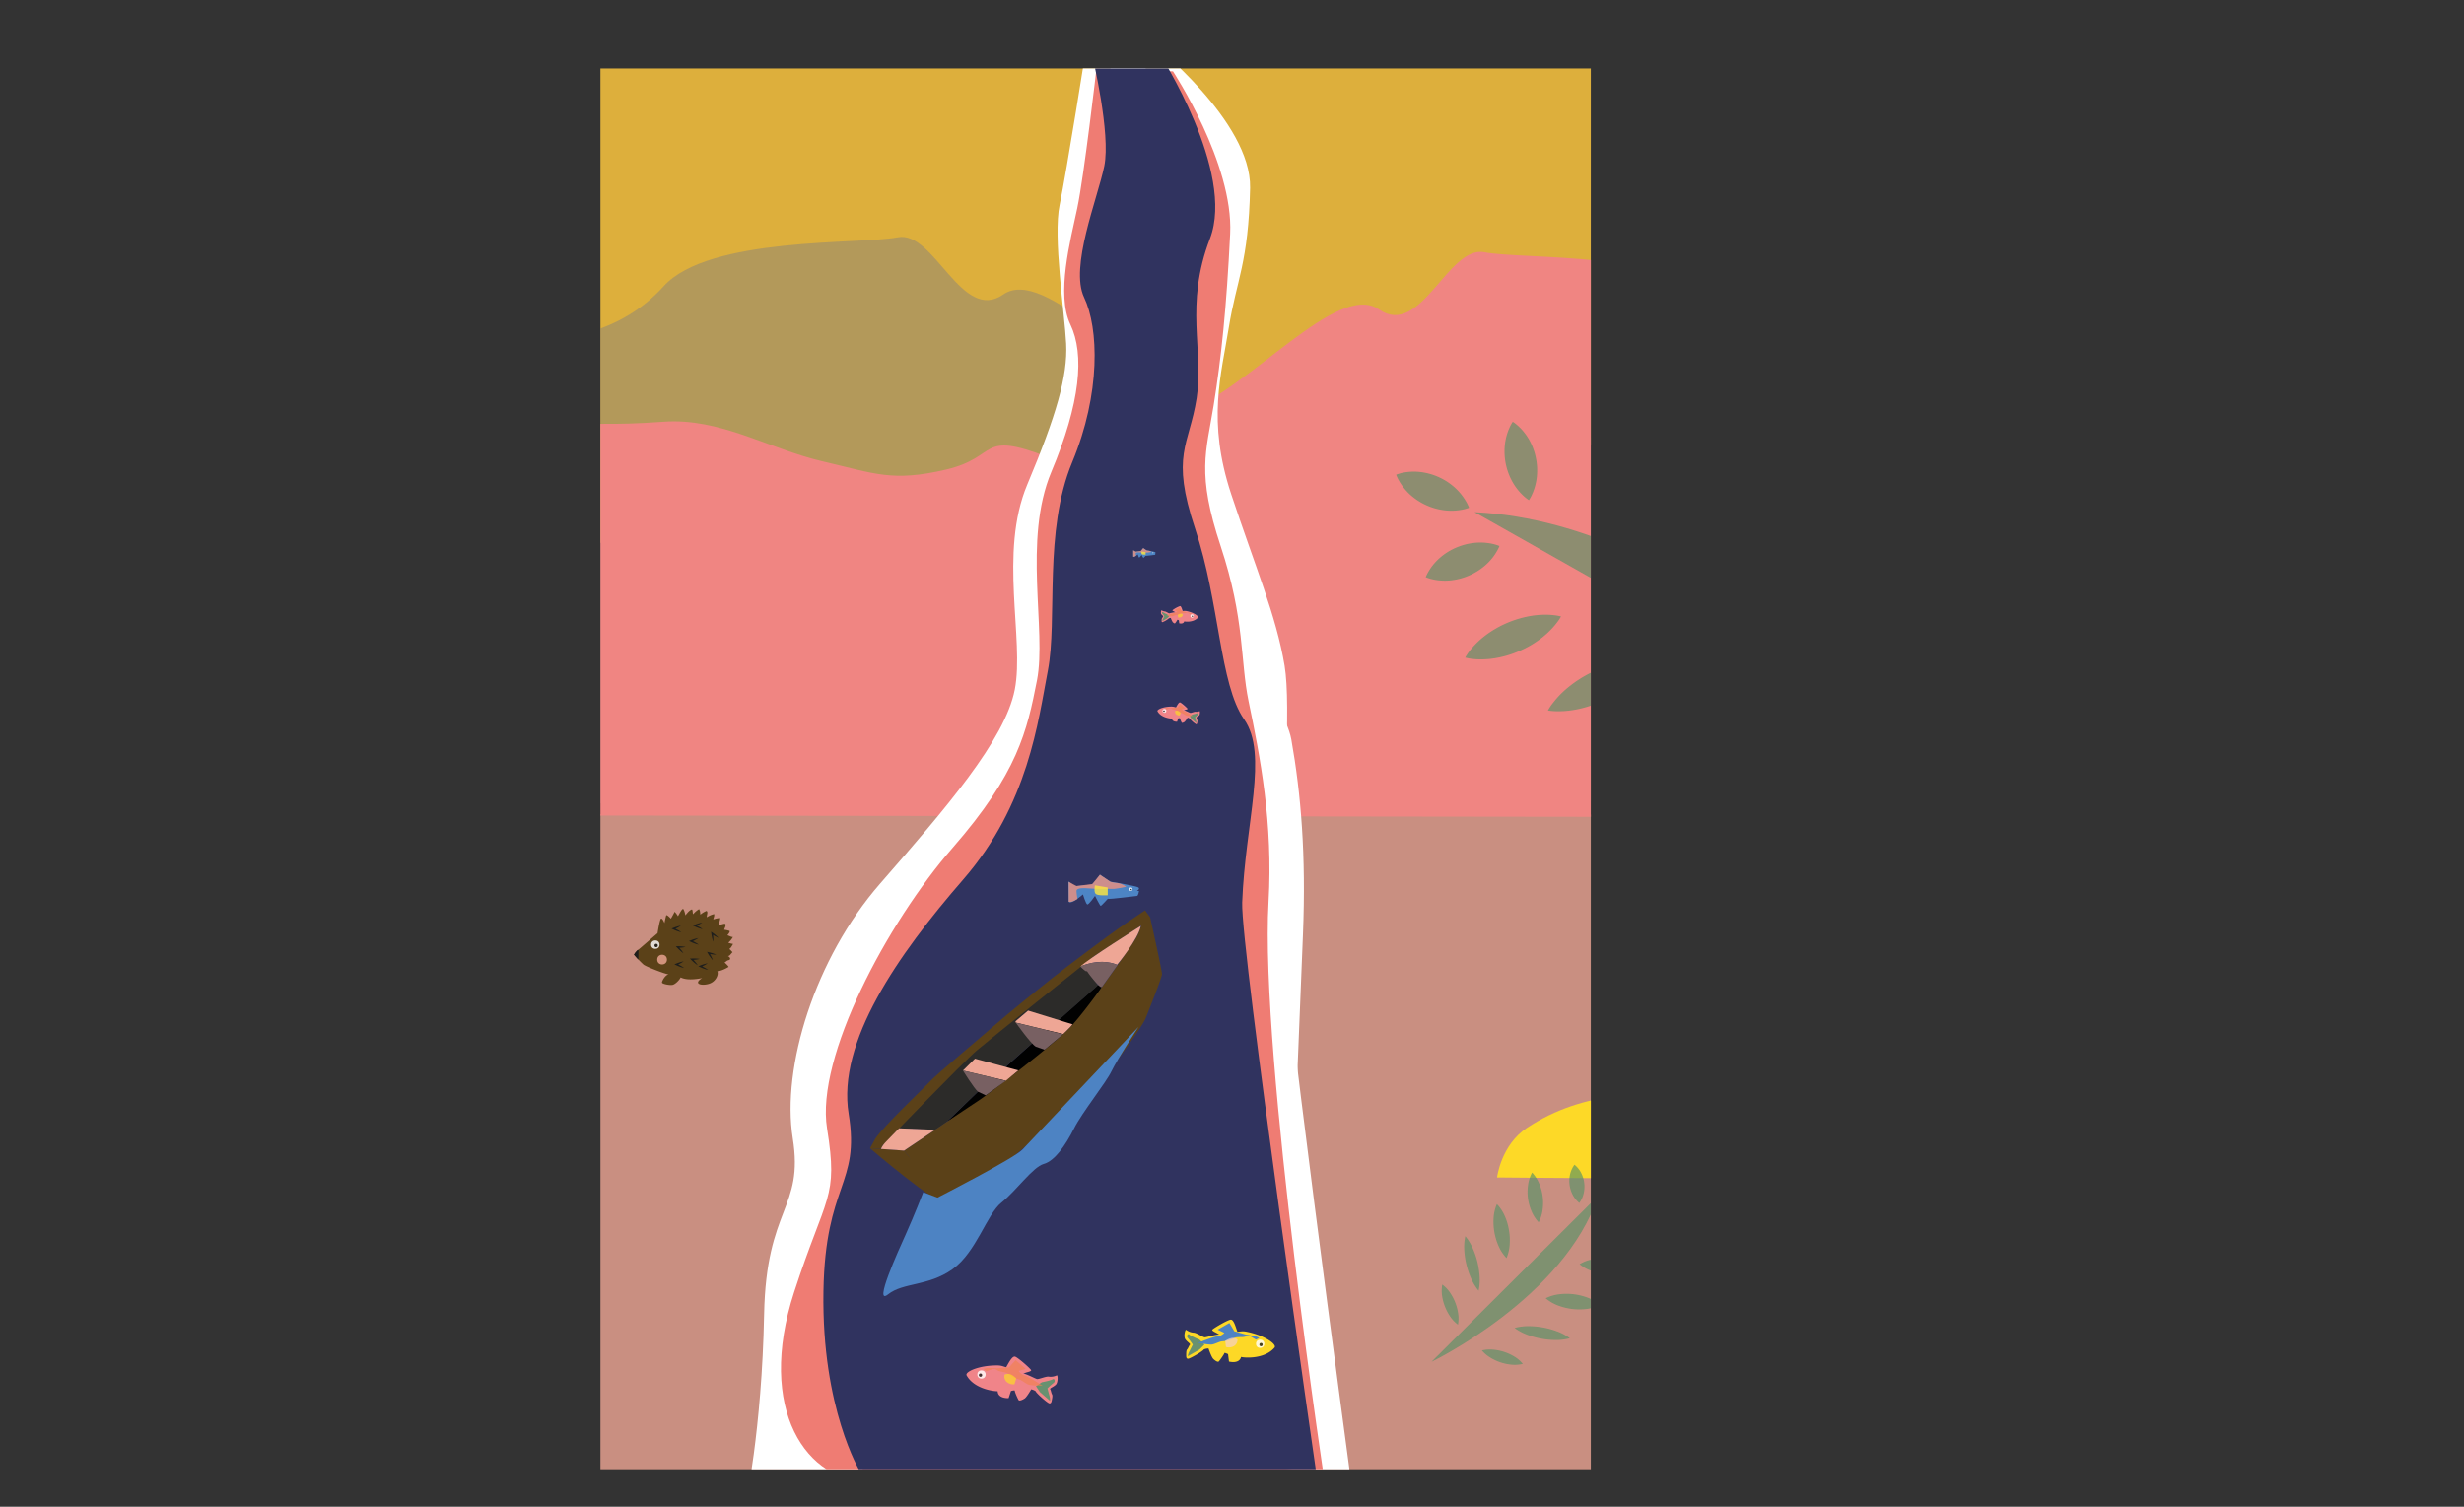 <svg id="Calque_1" data-name="Calque 1" xmlns="http://www.w3.org/2000/svg" xmlns:xlink="http://www.w3.org/1999/xlink" viewBox="0 0 1481.02 905.63"><rect x="0" y="0" width="1481.02" height="905.63" fill="#333333" stroke="none"/><defs><style>.cls-1{fill:none;}.cls-2{clip-path:url(#clip-path);}.cls-13,.cls-3{fill:#eea695;}.cls-3{opacity:0.8;}.cls-4{fill:#ddaf3c;}.cls-5{fill:#827f7f;opacity:0.45;}.cls-6{fill:#f08582;}.cls-7{fill:#fff;}.cls-8{fill:#ef7c73;}.cls-9{fill:#30335f;}.cls-10{fill:#010101;}.cls-11{fill:#2c2b29;}.cls-12{fill:#5b4118;}.cls-14{fill:#786062;}.cls-15{fill:#4d83c3;}.cls-16{fill:#fdd826;}.cls-17,.cls-23{opacity:0.81;}.cls-18{fill:#1e1e1c;}.cls-19{fill:#689170;}.cls-20{fill:#f5d1c9;}.cls-20,.cls-26{opacity:0.7;}.cls-21{fill:#4d85c5;}.cls-22{fill:#f2927c;opacity:0.77;}.cls-23{fill:#fde640;}.cls-24{fill:#f08489;}.cls-25{fill:#f0814b;opacity:0.6;}.cls-26,.cls-29{fill:#fdd927;}.cls-27{opacity:0.64;}.cls-28{fill:#549165;}</style><clipPath id="clip-path" transform="translate(360.94 41.18)"><rect class="cls-1" x="-0.04" y="-0.01" width="595.29" height="841.93"/></clipPath></defs><title>fondA4- 1</title><g class="cls-2"><rect class="cls-3" x="110.02" y="489.55" width="1371" height="395.29"/><polygon class="cls-4" points="38.96 105.31 36.94 0 1413.9 2.01 1416.94 200.58 722.39 300.87 94.56 345 38.96 105.31"/><path class="cls-5" d="M1042,398.32s25.12-381.25-4-400,2-60-42.21-8.75-106.53,145-131.65,142.5-58.29,21.25-71.35,47.5-39.2,28.75-61.31,26.25-25.12,0-59.29-2.5-63.31,16.25-95.47,23.75-42.21,12.5-74.37,5-19.09-23.75-61.3-7.5-40.2-12.5-80.4-26.25-93.46-80-118.58-62.5-41.44-38.75-63.43-34.37S65.17,100.82,38,130.82s-64.32,33.75-96.48,33.75-65.32,15-101.5-6.25-60.3-35-96.48-43.75-93.46,18.75-93.46,18.75l-11.06,312.5,427.12-5L1042,439.57Z" transform="translate(360.94 41.18)"/><path class="cls-6" d="M-332,407.32s-25.12-381.25,4-400-2-60,42.21-8.75,106.53,145,131.65,142.5,58.29,21.25,71.35,47.5,39.2,28.75,61.31,26.25,25.12,0,59.29-2.5,63.31,16.25,95.47,23.75,42.21,12.5,74.37,5,19.09-23.75,61.3-7.5,40.2-12.5,80.4-26.25,93.46-80,118.58-62.5,41.44-38.75,63.43-34.37,113.45-.63,140.58,29.37,64.32,33.75,96.48,33.75,65.32,15,101.5-6.25,60.3-35,96.48-43.75,93.46,18.75,93.46,18.75l11.06,312.5-427.12-5L-332,448.57Z" transform="translate(360.94 41.18)"/><path class="cls-7" d="M135.57,827.41s10-45.85,11.41-115.69c1.28-64.77,37.88-69.28,31-112s-11-104.84,28.29-149.85,60.23-81.09,66.16-111.45-8.66-84.14,8.68-125.41,20.08-70.37,11.41-88.53,0-50.45,4.11-69.82S307.35-4.91,307.35-4.91l24-10.51s59.92,47.24,59.1,87.14c-.94,45.09-8.22,55.45-12.78,83.88s-13.18,56.12,1.41,100.2,27,72.73,32.1,103.12c4.09,24.44-1,90.2-3,137.76-1.11,27.41,42.35,348.08,42.35,348.08L147,819.4Z" transform="translate(360.94 41.18)"/><path class="cls-7" d="M86.92,864.45S97,818.6,98.34,748.76c1.27-64.76,24-63.1,17.21-105.83S128.8,535,168,490s75.07-86.3,81-116.66-9.8-82.06,7.54-123.34,24.33-65.17,23.35-84.6c-.92-18.51-8-64.08-3.92-83.45s16.5-97.63,16.5-97.63l24.8,2.6s79,94.77,63.48,134.77-37.41,59.25-42,87.68-2.74,31,11.86,75.1,60.17,93.78,64.62,118.79c5.79,32.59,8.93,69.55,7,117.1C421.17,547.76,417.47,637,417.47,637L156.73,842.37Z" transform="translate(360.94 41.18)"/><path class="cls-8" d="M163.13,849.59c-39.39.8-69.61-43.68-46.79-114,19.31-59.47,26.66-55.87,19.82-98.6s36.23-123.56,75.47-168.57,44.78-70.31,50.71-100.66-8.66-84.14,8.68-125.42S291.1,172,282.43,153.87s0-50.45,4.11-69.83S298.09.19,298.09.19l46,1.51s36.46,55.38,34.37,97.69c-2.19,44.5-5.35,74.61-9.91,103s-10.36,40.7,4.24,84.78,11.68,68.79,16.74,93.14c7,33.57,14.75,73.19,12,120.61-5.33,92.64,35,357.35,35,357.35l-299.68-9.5Z" transform="translate(360.94 41.18)"/><path class="cls-9" d="M156,843.32S132.87,805.49,134,735.09c1.06-65.27,22.17-63.73,15.15-106.82s29.5-95.52,68.81-140.76S263,392.41,268.9,361.82s-2.69-83.6,14.61-125.15,15.94-80.72,7.17-99.06,8.05-59.35,12.11-78.87-7.17-66.28-7.17-66.28l40.31-1.53S381.79,62,366.32,102.25s-3.49,67.27-8,95.91-15.76,33.9-.93,78.38,14.7,93.6,29.45,114.61.65,62.16-1.14,110.09c-1,27.63,44.72,344.32,44.72,344.32l-311.75,4.05Z" transform="translate(360.94 41.18)"/><path class="cls-10" d="M208.38,632.83,226.87,615l32.28-28.84L299,550.82l2.46,1.25S287,573.85,284.52,576.75s-26.89,22.91-30.3,25.5S213.63,630.77,208.38,632.83Z" transform="translate(360.94 41.18)"/><path class="cls-11" d="M207.67,633.51s16.09-15.41,19.2-18.55,30.57-27.24,30.57-27.24l41.06-36.16.49-.74-9.31-12.6-28.95,22.35-45.3,36.49L179,636l.33,1L201,638Z" transform="translate(360.94 41.18)"/><path class="cls-1" d="M169.55,647.35s31.21-31.8,45.15-44.65,60-51.72,71.54-60.55,38-28,41.58-29.06l2.57-7.34s-20.15,12.3-27.19,17.63S258.5,558,252.25,563s-38.89,32.81-44.75,38S176.44,631,171.56,637.61s-6.93,10.16-6.93,10.16l4,1.12Z" transform="translate(360.94 41.18)"/><polygon class="cls-1" points="578.79 643.46 605.82 649.86 614.66 644.61 586.02 636.31 578.79 643.46"/><path class="cls-1" d="M178.51,637.22l23.62,1.26-16.66,11.66-16.86-1.24S173.06,640.85,178.51,637.22Z" transform="translate(360.94 41.18)"/><path class="cls-12" d="M186.5,655.78s15.38,29.61,23.07,26.84S227,671.83,227,671.83s70.63-59.27,76.51-66.53S325.56,576,327.59,571s9.88-24.71,9.91-26.74-7.14-34.1-7.14-34.1L327.31,506s-1.73,11.26-6.51,18.34-29.44,43.34-40.48,54c-8.4,8.1-43.47,35.69-53.94,42.58s-43.92,29.54-43.92,29.54A35.17,35.17,0,0,1,186.5,655.78Z" transform="translate(360.94 41.18)"/><path class="cls-12" d="M182.43,650.35,162,649s40,34.32,47.06,33.81Z" transform="translate(360.94 41.18)"/><path class="cls-12" d="M169.55,647.35s48.3-50.09,56.9-57.4,70.26-56.45,70.26-56.45l32.52-21.15L327.31,506s-6.6,4.35-14.5,9.82-33.49,24.69-41.9,31.34-26.42,21.2-33.88,27.78-34.81,29.34-39,33.89-28.41,27.27-32.93,34.51L162,649l6.61.4Z" transform="translate(360.94 41.18)"/><path class="cls-13" d="M179.47,637l21.59.9-18.6,12.49-13.9-1a14.4,14.4,0,0,1,2.36-3.58C172.53,644.06,179.47,637,179.47,637Z" transform="translate(360.94 41.18)"/><polygon class="cls-13" points="578.79 643.46 604.6 649.58 612.09 643.38 586.02 636.31 578.79 643.46"/><path class="cls-13" d="M250.17,573.56l27.94,6.78s5-4.73,5.64-5.86L257,566.24l-7.58,6.44.2.83Z" transform="translate(360.94 41.18)"/><path class="cls-13" d="M288.44,539.77s11.15-5.5,22.08-1.08c0,0,12.75-15.42,14.23-23.35C324.75,515.34,292.41,535.63,288.44,539.77Z" transform="translate(360.94 41.18)"/><path class="cls-14" d="M217.85,602.28s6.6,10.71,9,12.68l4.68,2.22,12.13-8.73Z" transform="translate(360.94 41.18)"/><path class="cls-14" d="M249.63,573.51s9,12.68,12,14.41l5.31,1.83,11.17-9.31Z" transform="translate(360.94 41.18)"/><path class="cls-14" d="M288.47,539.75a19.48,19.48,0,0,0,3,2.69c.79.34.83-.2,1.43.8s6.25,8.39,8.09,9l.36-.18,9.36-13.15a17.76,17.76,0,0,0-3.14-1.22,36,36,0,0,0-6.11-.73,69.51,69.51,0,0,0-7.12.79C293.35,538.11,289.2,539.13,288.47,539.75Z" transform="translate(360.94 41.18)"/><path class="cls-15" d="M194,675.42s-5.51,14.13-10.38,24.93S163.85,744,172.86,736.79s24.26-4.78,38.71-15.1S232,688.86,241,681.63s18.85-21.38,25.42-23.21,13.05-11.11,18.12-21.18,19.15-27.37,22.64-34.63S323.41,576,323.41,576l-69.76,73.73c-5.1,5.41-51.1,28.93-51.1,28.93Z" transform="translate(360.94 41.18)"/><path class="cls-16" d="M405.16,768.78c1.53-1.82-5.75-7.31-16.78-9.51-2.79-.56-3.91,0-5.59,0-1.12-3.36-2.23-7.27-3.91-7.27s-11.19,5.59-11.19,6.15,1.12,1.12,2.24,1.68,1.68,1.12,2.24,1.12c-2.8,0-7.83,1.67-8.95,1.67s-5-2.79-6.71-2.79a8.31,8.31,0,0,1-4.47-1.68c-.56-.56-1.68,3.92-.56,5.59s3.35,2.8,2.79,3.36-1.11,2.23-1.67,2.79-.56,2.24-.56,3.36,0,2.24,1.12,2.24,8.94-4.48,9.5-5.6a7.49,7.49,0,0,1,2.8-.56s1.68,5,2.79,6.16,2.8,2.23,3.36,1.67,3.35-4.47,3.35-5,2.24.56,2.24.56l.56,4.47s6.15,1.68,7.27-2.79C386.71,774.93,399,776,405.16,768.78Z" transform="translate(360.94 41.18)"/><g class="cls-17"><circle class="cls-7" cx="757.44" cy="807.68" r="2.5"/><circle class="cls-18" cx="757.94" cy="808.18" r="1"/></g><path class="cls-19" d="M360,764s-5-2-6-3-2,1-1,2a39.87,39.87,0,0,1,3,4l-2,4a7.74,7.74,0,0,0-1,3l7-4,3-3Z" transform="translate(360.94 41.18)"/><path class="cls-15" d="M394,764c-2-1-4-3-6-2s-5,0-7,1a18.54,18.54,0,0,1-7,2c-2,0-5,2-7,2s-8-1-8-1,10-4,12-4,4-2,4-2l-4-2,7-4,3,5,7,2,6,1,2,1Z" transform="translate(360.94 41.18)"/><path class="cls-20" d="M382.87,763.9a4.54,4.54,0,0,0-3.81-.81,12.43,12.43,0,0,0-3.54,1.64l.41,3.67a6,6,0,0,0,4.9-.55A4.36,4.36,0,0,0,382.87,763.9Z" transform="translate(360.94 41.18)"/><path class="cls-21" d="M281.41,500.77l-.18-12.14s3.59,2.75,4.87,2.75,8.11-.85,9-.85,5.12-6,5.12-6,6,4.26,6.4,4.26,15.36,2.56,16.64,3.42-.85,2.13-.85,2.13h1.28s-.43,3-1.28,3-16.22,2.13-17.5,1.7c0,0-3.84,4.27-4.26,4.27s-3.42-6-3.42-6-3.84,5.54-4.69,5.12-2.56-6-2.56-6S282.69,502.9,281.41,500.77Z" transform="translate(360.94 41.18)"/><g class="cls-17"><circle class="cls-7" cx="679.68" cy="534.48" r="1.07"/><circle class="cls-18" cx="679.9" cy="534.69" r="0.43"/></g><path class="cls-22" d="M286.71,499.12a32.67,32.67,0,0,1-.61-4.75c0-1.71,3.41-1.71,4.69-1.71s6.4.43,8.54.43h9.38a59.28,59.28,0,0,0,7.26-1.28,11.81,11.81,0,0,0-5.31-2.28,20.83,20.83,0,0,1-4.08-.71l-6.4-4.26-4.6,5.6-9.48,1.22-4.69-2.56v11.95S282.63,501.74,286.71,499.12Z" transform="translate(360.94 41.18)"/><path class="cls-23" d="M304.87,492.24v4.69s-6,.43-7.25-.85-.43-5.12-.43-5.12Z" transform="translate(360.94 41.18)"/><path class="cls-24" d="M220.05,785.51c-1.15-2.07,7.07-6,18.31-6,2.85,0,3.84.76,5.48,1.09,1.75-3.07,3.61-6.69,5.26-6.37s9.88,7.67,9.77,8.22-1.32.87-2.52,1.2-1.86.77-2.41.67c2.74.54,7.35,3.17,8.44,3.38s5.49-1.76,7.13-1.43a8.32,8.32,0,0,0,4.72-.77c.65-.44.88,4.16-.55,5.59s-3.83,2.09-3.39,2.75.66,2.41,1.1,3.07.11,2.3-.11,3.4-.43,2.19-1.53,2-7.9-6.13-8.23-7.34a7.61,7.61,0,0,0-2.64-1.09s-2.62,4.61-3.94,5.49-3.18,1.65-3.62,1-2.41-5-2.31-5.59-2.3.11-2.3.11l-1.42,4.28s-6.36.45-6.58-4.16C237,795.14,224.67,793.84,220.05,785.51Z" transform="translate(360.94 41.18)"/><g class="cls-17"><circle class="cls-7" cx="589.93" cy="826.15" r="2.5"/><circle class="cls-18" cx="589.34" cy="826.54" r="1"/></g><path class="cls-19" d="M265.28,789.63s5.29-1,6.47-1.77,1.76,1.37.59,2.16a38.62,38.62,0,0,0-3.72,3.33l1.18,4.32a7.62,7.62,0,0,1,.39,3.13l-6.08-5.28L261.75,792Z" transform="translate(360.94 41.18)"/><path class="cls-25" d="M231.93,783c2.16-.59,4.51-2.16,6.27-.79s4.91,1,6.67,2.35a18.59,18.59,0,0,0,6.48,3.32c2,.39,4.51,2.94,6.48,3.33s8,.58,8,.58-9-5.87-11-6.26-3.54-2.75-3.54-2.75l4.32-1.18-6.09-5.28-3.92,4.31-7.25.6-6.08-.19-2.16.59Z" transform="translate(360.94 41.18)"/><path class="cls-26" d="M242.86,785.08a4.51,4.51,0,0,1,3.9-.05,12.24,12.24,0,0,1,3.15,2.29l-1.12,3.53a6,6,0,0,1-4.7-1.5A4.39,4.39,0,0,1,242.86,785.08Z" transform="translate(360.94 41.18)"/><path class="cls-24" d="M334.79,386.33c-.53-1,3.3-2.81,8.54-2.82a8.7,8.7,0,0,1,2.55.51c.82-1.43,1.68-3.12,2.45-3s4.6,3.58,4.55,3.83-.61.41-1.17.57-.87.35-1.12.3c1.27.26,3.42,1.48,3.93,1.58s2.56-.82,3.32-.67a3.79,3.79,0,0,0,2.2-.36c.31-.2.41,1.95-.25,2.61s-1.79,1-1.58,1.28.3,1.12.51,1.43,0,1.07-.05,1.59-.2,1-.71.92a15.25,15.25,0,0,1-3.84-3.42,3.44,3.44,0,0,0-1.23-.51,12.25,12.25,0,0,1-1.84,2.55c-.61.41-1.48.77-1.68.47a12.05,12.05,0,0,1-1.08-2.61c0-.25-1.07.05-1.07.05l-.66,2s-3,.21-3.07-1.94C342.67,390.82,336.94,390.22,334.79,386.33Z" transform="translate(360.94 41.18)"/><g class="cls-17"><circle class="cls-7" cx="699.89" cy="427.26" r="1.17"/><circle class="cls-18" cx="699.62" cy="427.44" r="0.47"/></g><path class="cls-19" d="M355.87,388.25a15.74,15.74,0,0,0,3-.82c.54-.37.82.64.27,1a18.49,18.49,0,0,0-1.73,1.56l.55,2a3.65,3.65,0,0,1,.18,1.46L355.33,391l-1.1-1.65Z" transform="translate(360.94 41.18)"/><path class="cls-25" d="M340.33,385.17c1-.28,2.1-1,2.92-.37s2.29.45,3.11,1.09a8.69,8.69,0,0,0,3,1.55c.91.18,2.1,1.37,3,1.55s3.75.27,3.75.27-4.21-2.74-5.13-2.92a3.24,3.24,0,0,1-1.64-1.28l2-.55-2.84-2.46-1.82,2-3.39.28-2.83-.09-1,.28Z" transform="translate(360.94 41.18)"/><path class="cls-26" d="M345.42,386.13a2.11,2.11,0,0,1,1.82,0,5.66,5.66,0,0,1,1.47,1.07l-.52,1.64a2.77,2.77,0,0,1-2.19-.7A2.05,2.05,0,0,1,345.42,386.13Z" transform="translate(360.94 41.18)"/><path class="cls-24" d="M359.13,330c.63-.74-2.37-3-6.9-3.91a7.54,7.54,0,0,0-2.3,0c-.46-1.38-.92-3-1.61-3a17.22,17.22,0,0,0-4.6,2.53c0,.23.46.46.92.69s.69.46.92.46a36.09,36.09,0,0,0-3.68.69c-.46,0-2.07-1.15-2.76-1.15a3.43,3.43,0,0,1-1.84-.69c-.23-.23-.69,1.61-.23,2.3s1.38,1.15,1.15,1.38-.46.92-.69,1.15-.23.92-.23,1.38,0,.92.46.92a13.46,13.46,0,0,0,3.91-2.3,3.08,3.08,0,0,1,1.15-.23,11,11,0,0,0,1.15,2.53c.46.46,1.15.92,1.38.69a10.8,10.8,0,0,0,1.38-2.07c0-.23.92.23.92.23l.23,1.84s2.53.69,3-1.15C351.54,332.5,356.6,333,359.13,330Z" transform="translate(360.94 41.18)"/><g class="cls-17"><circle class="cls-7" cx="716.5" cy="370.22" r="1.03"/><circle class="cls-18" cx="716.71" cy="370.42" r="0.41"/></g><path class="cls-19" d="M340.55,328a13.5,13.5,0,0,1-2.47-1.23c-.41-.42-.82.41-.41.82a16.91,16.91,0,0,1,1.24,1.64l-.83,1.65a3.17,3.17,0,0,0-.41,1.23l2.88-1.64,1.24-1.24Z" transform="translate(360.94 41.18)"/><path class="cls-25" d="M354.54,328c-.83-.41-1.65-1.23-2.47-.82s-2.06,0-2.88.41a7.65,7.65,0,0,1-2.88.82c-.82,0-2.06.82-2.88.82s-3.29-.41-3.29-.41a34.14,34.14,0,0,1,4.94-1.64,2.85,2.85,0,0,0,1.64-.83l-1.64-.82L348,323.9l1.23,2.05,2.88.83,2.47.41.82.41Z" transform="translate(360.94 41.18)"/><path class="cls-26" d="M350,328a1.84,1.84,0,0,0-1.57-.33,5,5,0,0,0-1.45.67l.17,1.51a2.45,2.45,0,0,0,2-.22A1.82,1.82,0,0,0,350,328Z" transform="translate(360.94 41.18)"/><path class="cls-21" d="M320.21,293.38l0-3.84s1.13.87,1.54.87,2.56-.27,2.83-.27,1.62-1.89,1.62-1.89,1.89,1.35,2,1.35a45.68,45.68,0,0,1,5.26,1.08c.41.27-.27.68-.27.68h.41s-.14.94-.41.94-5.13.68-5.53.54a13.22,13.22,0,0,1-1.35,1.35,13,13,0,0,1-1.08-1.89s-1.22,1.76-1.49,1.62-.81-1.89-.81-1.89S320.62,294.06,320.21,293.38Z" transform="translate(360.94 41.18)"/><g class="cls-17"><circle class="cls-7" cx="692.96" cy="332.2" r="0.34"/><circle class="cls-18" cx="693.03" cy="332.26" r="0.13"/></g><path class="cls-22" d="M321.89,292.86a10.45,10.45,0,0,1-.19-1.5c0-.54,1.08-.54,1.48-.54s2,.13,2.7.13h3a19.08,19.08,0,0,0,2.3-.4,3.74,3.74,0,0,0-1.68-.73,6,6,0,0,1-1.29-.22l-2-1.35L324.7,290l-3,.38-1.49-.81v3.78S320.6,293.69,321.89,292.86Z" transform="translate(360.94 41.18)"/><path class="cls-23" d="M327.64,290.68v1.49s-1.89.13-2.3-.27-.13-1.62-.13-1.62Z" transform="translate(360.94 41.18)"/><g class="cls-27"><path class="cls-28" d="M781.33,411.22s-121.84-138.45-256-144.57" transform="translate(360.94 41.18)"/><path class="cls-28" d="M750.69,354.45a42.43,42.43,0,0,1-4.8-13.67,60.19,60.19,0,0,1-.88-13.49,59.53,59.53,0,0,1,2.08-13.35,41.88,41.88,0,0,1,6-13.17A41.89,41.89,0,0,1,758,314.43a61.65,61.65,0,0,1-1.24,26.84A42.42,42.42,0,0,1,750.69,354.45Z" transform="translate(360.94 41.18)"/><path class="cls-28" d="M712.59,322.65a64.94,64.94,0,0,1-7.08-17,100.41,100.41,0,0,1-3.08-17.34,98.6,98.6,0,0,1-.09-17.61,64.36,64.36,0,0,1,3.94-18,64.67,64.67,0,0,1,7.1,17,98.49,98.49,0,0,1,3.06,17.34,100.52,100.52,0,0,1,.07,17.61A65,65,0,0,1,712.59,322.65Z" transform="translate(360.94 41.18)"/><path class="cls-28" d="M666.37,295.23a33.47,33.47,0,0,1-3.17-3.85c-1-1.29-1.78-2.61-2.58-3.93a62,62,0,0,1-4-8.05,75.16,75.16,0,0,1-5.21-33.86,60.69,60.69,0,0,1,1.4-8.87c.37-1.5.77-3,1.29-4.53a33.32,33.32,0,0,1,1.89-4.62,31.65,31.65,0,0,1,3.19,3.84c.95,1.3,1.78,2.62,2.58,3.94a60.78,60.78,0,0,1,4,8,75.31,75.31,0,0,1,5.16,33.86,62.07,62.07,0,0,1-1.4,8.87c-.36,1.5-.76,3-1.28,4.53A32,32,0,0,1,666.37,295.23Z" transform="translate(360.94 41.18)"/><path class="cls-28" d="M613.92,265.94a29.25,29.25,0,0,1-3.27-3.34,42.31,42.31,0,0,1-2.68-3.46,51.9,51.9,0,0,1-4.2-7.15,61.68,61.68,0,0,1-5-15,60.66,60.66,0,0,1-1.14-15.75,53.21,53.21,0,0,1,1.14-8.22c.33-1.39.69-2.79,1.16-4.22a29.72,29.72,0,0,1,1.76-4.34,29.37,29.37,0,0,1,3.28,3.34c1,1.13,1.85,2.29,2.69,3.46a51.32,51.32,0,0,1,4.2,7.15,61.05,61.05,0,0,1,5,15A62.11,62.11,0,0,1,618,249.17a52.92,52.92,0,0,1-1.14,8.21c-.33,1.4-.68,2.8-1.15,4.22A29.11,29.11,0,0,1,613.92,265.94Z" transform="translate(360.94 41.18)"/><path class="cls-28" d="M558.05,259.44a24.49,24.49,0,0,1-3.11-2.42,33.63,33.63,0,0,1-2.52-2.56,34.82,34.82,0,0,1-3.88-5.33,37.62,37.62,0,0,1-4.89-23.56,34.94,34.94,0,0,1,1.46-6.44,33.35,33.35,0,0,1,1.31-3.34,24.1,24.1,0,0,1,1.91-3.46,24.62,24.62,0,0,1,3.12,2.42A33.7,33.7,0,0,1,554,217.3a35.47,35.47,0,0,1,3.89,5.34A36.67,36.67,0,0,1,562.21,234a37.21,37.21,0,0,1,.49,12.18,34.71,34.71,0,0,1-1.45,6.44,33.35,33.35,0,0,1-1.31,3.34A23.38,23.38,0,0,1,558.05,259.44Z" transform="translate(360.94 41.18)"/><path class="cls-28" d="M522.06,264a24.71,24.71,0,0,1-3.79,1.09,33.35,33.35,0,0,1-3.54.53,33.83,33.83,0,0,1-6.6,0,37.61,37.61,0,0,1-21.93-9.9,34.7,34.7,0,0,1-4.35-5,32.8,32.8,0,0,1-1.93-3,23.35,23.35,0,0,1-1.68-3.58A25.24,25.24,0,0,1,482,243c1.22-.26,2.39-.41,3.55-.54a34.63,34.63,0,0,1,6.6,0,37.62,37.62,0,0,1,21.9,9.94,34.81,34.81,0,0,1,6.29,8A24.15,24.15,0,0,1,522.06,264Z" transform="translate(360.94 41.18)"/><path class="cls-28" d="M727.72,392a42.29,42.29,0,0,1-7.44,12.43,61,61,0,0,1-9.81,9.29,59.53,59.53,0,0,1-11.61,6.93,41.82,41.82,0,0,1-14,3.76,41.94,41.94,0,0,1,7.43-12.44,59.4,59.4,0,0,1,9.83-9.28,60,60,0,0,1,11.61-6.91A42.08,42.08,0,0,1,727.72,392Z" transform="translate(360.94 41.18)"/><path class="cls-28" d="M679.94,378.55A65.22,65.22,0,0,1,667.35,392a100.46,100.46,0,0,1-14.55,9.92,98.77,98.77,0,0,1-16,7.29,64.41,64.41,0,0,1-18,3.77,64,64,0,0,1,12.58-13.43,98.31,98.31,0,0,1,14.56-9.9,99.7,99.7,0,0,1,16-7.28A65.06,65.06,0,0,1,679.94,378.55Z" transform="translate(360.94 41.18)"/><path class="cls-28" d="M631.17,356a34,34,0,0,1-2.74,4.16c-1,1.29-2,2.47-3,3.62A60.88,60.88,0,0,1,618.9,370a73.88,73.88,0,0,1-14.56,9.24,73.11,73.11,0,0,1-16.27,5.69,61.93,61.93,0,0,1-8.9,1.27c-1.54.08-3.09.14-4.7.09a32.43,32.43,0,0,1-5-.45,34.17,34.17,0,0,1,2.74-4.17c1-1.29,2-2.48,3-3.63a61,61,0,0,1,6.53-6.18,72.54,72.54,0,0,1,14.56-9.21,73.41,73.41,0,0,1,16.29-5.67,62,62,0,0,1,8.89-1.27c1.54-.09,3.1-.16,4.7-.11A33.44,33.44,0,0,1,631.17,356Z" transform="translate(360.94 41.18)"/><path class="cls-28" d="M577.33,329.34a28.6,28.6,0,0,1-2.6,3.89c-.9,1.2-1.86,2.28-2.83,3.34a52.25,52.25,0,0,1-6.12,5.59,61.77,61.77,0,0,1-13.61,8A60.92,60.92,0,0,1,537,354.55a52.07,52.07,0,0,1-8.28.59c-1.43,0-2.87-.08-4.37-.25a29.67,29.67,0,0,1-4.61-.82,29.42,29.42,0,0,1,2.58-3.91c.91-1.2,1.86-2.28,2.83-3.34a52.35,52.35,0,0,1,6.12-5.6,63.35,63.35,0,0,1,28.81-12.34,53.06,53.06,0,0,1,8.27-.59c1.43,0,2.88.08,4.37.25A28.6,28.6,0,0,1,577.33,329.34Z" transform="translate(360.94 41.18)"/><path class="cls-28" d="M540.33,287a24.21,24.21,0,0,1-1.78,3.53,33.33,33.33,0,0,1-2,3,34.89,34.89,0,0,1-4.48,4.85,37.76,37.76,0,0,1-22.16,9.36,35.08,35.08,0,0,1-6.6-.18,33.78,33.78,0,0,1-3.53-.64,24.35,24.35,0,0,1-3.77-1.2,24.34,24.34,0,0,1,1.78-3.54,31.44,31.44,0,0,1,2-3,34.33,34.33,0,0,1,4.48-4.85,36.68,36.68,0,0,1,10.32-6.47A37.33,37.33,0,0,1,526.44,285a35.08,35.08,0,0,1,6.6.18,31.67,31.67,0,0,1,3.53.63A25.19,25.19,0,0,1,540.33,287Z" transform="translate(360.94 41.18)"/></g><path class="cls-12" d="M23.52,529l10.78-9.29s1.28-8.55,2.14-8.76,2,2.67,2,2.67.75-3.84,1.07-4.59S42.31,511,42.31,511s1.82-3.2,2.25-4.16a14.48,14.48,0,0,1,2,2.67c.85-1.39,2.67-5.24,3.31-4.17A11.26,11.26,0,0,1,51,509c1.5-1.81,2.12-2.71,3.74-3.52.86-.43.54,2.88,1,2.77a13.49,13.49,0,0,1,3.53-3c.75,1.5.53,1.71.75,3.31a13.81,13.81,0,0,1,3.73-2.24c1,.86.11,2.14.11,3.85a13.5,13.5,0,0,1,4.49-1.93c.1,1.61-.32,1.82-.54,3.21a16.16,16.16,0,0,1,4.06-.86c.21,1.18-.53,2.14-.85,4.17,1.71,0,4.16-1.5,4.16-.11s-.43,1.5-.85,3a17.8,17.8,0,0,1,3,.64c.85.11-.11,1.61-1.07,2.67,2.35.86,2,1,3.31,1.07a11.61,11.61,0,0,1-2.78,3.42,17.44,17.44,0,0,0,2.89.75c-1,1.6-1.18,2.24-2.25,3,1,.85,1,1,1.93,1.92-1.61,1.71-1.5,2.14-2.78,2.35,1.6.85,1.82,2.14.43,2.46s-1.28.85-2.46,1.38c2.24,2,2.46,2.67,2.46,2.67s-4,2.57-6.84,2.57c1,1.6-.53,6.19-4.91,7.58s-9.93.11-4.17-3.42c-4.48.86-9.72,1.28-12.92-.42-.64,1.49-3.2,4.16-4.91,4.48s-6.2-.53-6.3-1.39,2-4.7,4.05-4.91c-2-.11-13.56-4.59-15.16-5.87a57.62,57.62,0,0,1-5.66-6A14.78,14.78,0,0,1,23.52,529Z" transform="translate(360.94 41.18)"/><g class="cls-17"><circle class="cls-7" cx="393.88" cy="567.78" r="2.55"/><circle class="cls-18" cx="394.39" cy="568.29" r="1.02"/></g><circle class="cls-3" cx="397.95" cy="576.77" r="2.92"/><path class="cls-18" d="M22.81,529.73l-.08,5.91-2.63-3S21.56,529.82,22.81,529.73Z" transform="translate(360.94 41.18)"/><path class="cls-18" d="M48.33,515.18a23.37,23.37,0,0,1-4.26,2.29v-.85c.78.35,1.55.72,2.3,1.14a16.35,16.35,0,0,1,2.18,1.39,17.36,17.36,0,0,1-2.49-.72c-.8-.28-1.59-.61-2.37-1l-1-.45,1-.4A23.39,23.39,0,0,1,48.33,515.18Z" transform="translate(360.94 41.18)"/><path class="cls-18" d="M58.82,522.65a23,23,0,0,1-4.25,2.29v-.85c.78.35,1.55.72,2.3,1.13a17.42,17.42,0,0,1,2.18,1.39,17.33,17.33,0,0,1-2.49-.71c-.8-.29-1.59-.61-2.37-1l-1-.44,1-.41A23.48,23.48,0,0,1,58.82,522.65Z" transform="translate(360.94 41.18)"/><path class="cls-18" d="M61.16,513.31a23.42,23.42,0,0,1-4.26,2.3l0-.85c.77.35,1.54.72,2.29,1.13a17.42,17.42,0,0,1,2.18,1.39,16.84,16.84,0,0,1-2.48-.71c-.81-.29-1.6-.62-2.38-1l-1-.44,1-.41A23.76,23.76,0,0,1,61.16,513.31Z" transform="translate(360.94 41.18)"/><path class="cls-18" d="M69.62,532.62a23.87,23.87,0,0,1-4.8-.58l.5-.69c.43.73.85,1.48,1.22,2.25a17.84,17.84,0,0,1,1,2.39,17.08,17.08,0,0,1-1.61-2c-.5-.7-1-1.43-1.38-2.16l-.54-.94,1,.25A24,24,0,0,1,69.62,532.62Z" transform="translate(360.94 41.18)"/><path class="cls-18" d="M71,522.54a23.44,23.44,0,0,1-4.22-2.36l.72-.45c.13.84.22,1.69.28,2.55a17.1,17.1,0,0,1,0,2.58,16.75,16.75,0,0,1-.73-2.48q-.28-1.25-.45-2.52l-.15-1.07.87.63A23.64,23.64,0,0,1,71,522.54Z" transform="translate(360.94 41.18)"/><path class="cls-18" d="M59.62,535.18a23,23,0,0,1-4.79.64l.31-.79c.61.6,1.2,1.22,1.75,1.87A16.66,16.66,0,0,1,58.44,539a17.64,17.64,0,0,1-2.07-1.54c-.66-.55-1.28-1.14-1.88-1.74l-.76-.77,1.07,0A23,23,0,0,1,59.62,535.18Z" transform="translate(360.94 41.18)"/><path class="cls-18" d="M51.13,528a23.13,23.13,0,0,1-4.81.51l.33-.78c.59.62,1.16,1.25,1.7,1.92a17,17,0,0,1,1.49,2.11,16.82,16.82,0,0,1-2-1.6c-.64-.57-1.24-1.17-1.83-1.79l-.74-.79h1.07A23.8,23.8,0,0,1,51.13,528Z" transform="translate(360.94 41.18)"/><path class="cls-18" d="M50,536.64a23.33,23.33,0,0,1-4.25,2.3v-.85c.78.34,1.54.72,2.29,1.13a16.72,16.72,0,0,1,2.18,1.39,16.84,16.84,0,0,1-2.48-.71c-.81-.29-1.6-.62-2.37-1l-1-.44,1-.41A23.76,23.76,0,0,1,50,536.64Z" transform="translate(360.94 41.18)"/><path class="cls-18" d="M64.42,537.81a23.28,23.28,0,0,1-4.25,2.29v-.85c.78.35,1.55.72,2.3,1.14a17.34,17.34,0,0,1,2.18,1.38,16.13,16.13,0,0,1-2.49-.71c-.81-.28-1.59-.61-2.37-1l-1-.45,1-.4A22.85,22.85,0,0,1,64.42,537.81Z" transform="translate(360.94 41.18)"/><path class="cls-12" d="M740.47,646.64l-10.79-9.29s-1.28-8.54-2.13-8.76-2,2.67-2,2.67-.75-3.84-1.07-4.59-2.78,1.92-2.78,1.92-1.81-3.2-2.24-4.16a14.7,14.7,0,0,0-2,2.67c-.85-1.39-2.67-5.23-3.31-4.17a11.24,11.24,0,0,0-1.07,3.64c-1.49-1.82-2.11-2.72-3.74-3.53-.85-.43-.53,2.88-1,2.78a13.08,13.08,0,0,0-3.52-3c-.75,1.49-.54,1.71-.75,3.31a13.63,13.63,0,0,0-3.74-2.24c-1,.85-.1,2.13-.1,3.84a13.5,13.5,0,0,0-4.49-1.92c-.11,1.6.32,1.81.53,3.2a15.65,15.65,0,0,0-4-.85c-.22,1.17.53,2.13.85,4.16-1.71,0-4.17-1.49-4.17-.1s.43,1.49.86,3a15.77,15.77,0,0,0-3,.64c-.86.1.11,1.6,1.07,2.67-2.35.85-2,1-3.31,1.07a11.67,11.67,0,0,0,2.77,3.41,15.77,15.77,0,0,1-2.88.75c1,1.6,1.17,2.24,2.24,3-1,.86-1,1-1.92,1.92,1.6,1.71,1.49,2.14,2.78,2.35-1.61.86-1.82,2.14-.43,2.46s1.28.85,2.46,1.39c-2.25,2-2.46,2.67-2.46,2.67s3.95,2.56,6.83,2.56c-1,1.6.54,6.2,4.92,7.58s9.93.11,4.16-3.41c4.49.85,9.72,1.28,12.93-.43.64,1.49,3.2,4.16,4.91,4.48s6.19-.53,6.3-1.38-2-4.7-4.06-4.92c2-.1,13.57-4.59,15.17-5.87a56.63,56.63,0,0,0,5.66-6A15.2,15.2,0,0,0,740.47,646.64Z" transform="translate(360.94 41.18)"/><g class="cls-17"><circle class="cls-7" cx="1091.97" cy="685.38" r="2.55"/><circle class="cls-18" cx="1091.46" cy="685.89" r="1.02"/></g><circle class="cls-3" cx="1087.91" cy="694.38" r="2.92"/><path class="cls-18" d="M741.18,647.34l.08,5.9,2.63-3S742.43,647.43,741.18,647.34Z" transform="translate(360.94 41.18)"/><path class="cls-18" d="M715.66,632.78a23.76,23.76,0,0,1,4.61,1.44l1,.41-1,.44c-.77.35-1.56.68-2.37,1a16.84,16.84,0,0,1-2.48.71,16.72,16.72,0,0,1,2.18-1.39c.75-.41,1.51-.79,2.29-1.13v.85A23.33,23.33,0,0,1,715.66,632.78Z" transform="translate(360.94 41.18)"/><path class="cls-18" d="M705.16,640.25a22.46,22.46,0,0,1,4.61,1.44l1,.4-1,.45c-.77.35-1.56.68-2.37,1a15.7,15.7,0,0,1-2.48.71,16.65,16.65,0,0,1,2.18-1.38c.75-.42,1.52-.79,2.29-1.14v.85A23.28,23.28,0,0,1,705.16,640.25Z" transform="translate(360.94 41.18)"/><path class="cls-18" d="M702.83,630.92a22.65,22.65,0,0,1,4.61,1.44l1,.4-1,.45c-.78.35-1.56.68-2.37,1a16.84,16.84,0,0,1-2.48.71,17.85,17.85,0,0,1,2.18-1.39c.74-.41,1.51-.78,2.29-1.13v.85A23.28,23.28,0,0,1,702.83,630.92Z" transform="translate(360.94 41.18)"/><path class="cls-18" d="M694.37,650.23a23.11,23.11,0,0,1,4.6-1.5l1-.24-.54.93q-.65,1.11-1.38,2.16a17.06,17.06,0,0,1-1.62,2,17.48,17.48,0,0,1,1-2.4c.37-.77.78-1.51,1.22-2.25l.5.69A23.26,23.26,0,0,1,694.37,650.23Z" transform="translate(360.94 41.18)"/><path class="cls-18" d="M693,640.14a22.76,22.76,0,0,1,3.69-3.12l.87-.62-.15,1.07c-.12.84-.26,1.68-.45,2.51a16.79,16.79,0,0,1-.74,2.48,18.51,18.51,0,0,1,0-2.58c0-.85.15-1.7.27-2.55l.73.45A23.18,23.18,0,0,1,693,640.14Z" transform="translate(360.94 41.18)"/><path class="cls-18" d="M704.36,652.78a23.79,23.79,0,0,1,4.83-.28l1.07,0-.76.76c-.61.6-1.23,1.19-1.88,1.74a17.72,17.72,0,0,1-2.07,1.55,16,16,0,0,1,1.55-2.07c.55-.66,1.14-1.28,1.74-1.88l.31.8A23.09,23.09,0,0,1,704.36,652.78Z" transform="translate(360.94 41.18)"/><path class="cls-18" d="M712.86,645.61a23.05,23.05,0,0,1,4.81-.41h1.08L718,646c-.59.62-1.19,1.22-1.83,1.79a17.64,17.64,0,0,1-2,1.6,17.42,17.42,0,0,1,1.49-2.11c.53-.67,1.1-1.3,1.69-1.92l.33.78A22.38,22.38,0,0,1,712.86,645.61Z" transform="translate(360.94 41.18)"/><path class="cls-18" d="M714,654.25a23.48,23.48,0,0,1,4.61,1.43l1,.41-1,.45c-.78.35-1.56.68-2.37,1a17.33,17.33,0,0,1-2.49.71,18.65,18.65,0,0,1,2.18-1.39c.75-.41,1.52-.78,2.3-1.13v.85A23.28,23.28,0,0,1,714,654.25Z" transform="translate(360.94 41.18)"/><path class="cls-18" d="M699.56,655.41a24.07,24.07,0,0,1,4.62,1.44l1,.41-1,.44c-.78.35-1.57.68-2.38,1a16.84,16.84,0,0,1-2.48.71,17.42,17.42,0,0,1,2.18-1.39c.75-.41,1.52-.79,2.29-1.13l0,.85A23.42,23.42,0,0,1,699.56,655.41Z" transform="translate(360.94 41.18)"/><path class="cls-29" d="M538.89,666.53s149.65,1.49,167.79,0,18.14-46.39-29.47-49.39-86.09-3-120.18,19.46C541.16,647.07,538.89,666.53,538.89,666.53Z" transform="translate(360.94 41.18)"/><g class="cls-27"><path class="cls-28" d="M652.87,670.75s12-51.87,45.22-71.83" transform="translate(360.94 41.18)"/><path class="cls-28" d="M652.87,652.13a12.27,12.27,0,0,1-3.34-2.52,17.58,17.58,0,0,1-2.36-3.11,16.76,16.76,0,0,1-1.63-3.54,12.09,12.09,0,0,1-.65-4.13,12,12,0,0,1,3.34,2.51,17.7,17.7,0,0,1,4,6.66A12.3,12.3,0,0,1,652.87,652.13Z" transform="translate(360.94 41.18)"/><path class="cls-28" d="M658.19,638.83a18.58,18.58,0,0,1-3.46-4,29.75,29.75,0,0,1-2.4-4.48,29.4,29.4,0,0,1-1.6-4.83,18.55,18.55,0,0,1-.52-5.28,18.3,18.3,0,0,1,3.46,4,29.55,29.55,0,0,1,4,9.31A19,19,0,0,1,658.19,638.83Z" transform="translate(360.94 41.18)"/><path class="cls-28" d="M666.17,625.53a15.43,15.43,0,0,1-3.63-4,21.74,21.74,0,0,1-2.2-4.46,21.15,21.15,0,0,1-1.13-4.85,15,15,0,0,1,.31-5.36,14.93,14.93,0,0,1,3.63,4,21.25,21.25,0,0,1,2.2,4.46,21.8,21.8,0,0,1,1.12,4.85A15.21,15.21,0,0,1,666.17,625.53Z" transform="translate(360.94 41.18)"/><path class="cls-28" d="M675.48,610.89a13,13,0,0,1-3.32-3.7,17.81,17.81,0,0,1-1.88-4.16,17.61,17.61,0,0,1-.79-4.49,13.13,13.13,0,0,1,.67-4.94,13.35,13.35,0,0,1,3.33,3.71,18.25,18.25,0,0,1,2.65,8.65A13.23,13.23,0,0,1,675.48,610.89Z" transform="translate(360.94 41.18)"/><path class="cls-28" d="M688.78,601.58a9.17,9.17,0,0,1-3-2.72,10.88,10.88,0,0,1-2-6.65,9.38,9.38,0,0,1,1-3.93,9.23,9.23,0,0,1,3,2.73,10.29,10.29,0,0,1,1.54,3.16,10.63,10.63,0,0,1,.45,3.49A9.28,9.28,0,0,1,688.78,601.58Z" transform="translate(360.94 41.18)"/><path class="cls-28" d="M698.54,597.8a9.31,9.31,0,0,1,.45-4,10.82,10.82,0,0,1,4.19-5.53,9.31,9.31,0,0,1,3.77-1.49,9.17,9.17,0,0,1-.44,4,10.35,10.35,0,0,1-1.65,3.1,10.75,10.75,0,0,1-2.56,2.42A9.41,9.41,0,0,1,698.54,597.8Z" transform="translate(360.94 41.18)"/><path class="cls-28" d="M663.84,658.51a12.33,12.33,0,0,1,4.07-1,17.72,17.72,0,0,1,7.67,1.17,12.23,12.23,0,0,1,3.59,2.14,12,12,0,0,1-4.07,1,17.72,17.72,0,0,1-7.66-1.19A12.36,12.36,0,0,1,663.84,658.51Z" transform="translate(360.94 41.18)"/><path class="cls-28" d="M674.15,648.55a18.55,18.55,0,0,1,5.09-1.5,29.38,29.38,0,0,1,10.13.16,18.65,18.65,0,0,1,5,1.69,18.68,18.68,0,0,1-5.09,1.51,28.82,28.82,0,0,1-5.07.35,30,30,0,0,1-5.06-.53A18.62,18.62,0,0,1,674.15,648.55Z" transform="translate(360.94 41.18)"/><path class="cls-28" d="M683.44,636.13a15.19,15.19,0,0,1,4.85-2.3,21.49,21.49,0,0,1,9.87-.45,15.23,15.23,0,0,1,5,1.87,15,15,0,0,1-4.85,2.31,21.39,21.39,0,0,1-4.91.79,22,22,0,0,1-5-.35A15.27,15.27,0,0,1,683.44,636.13Z" transform="translate(360.94 41.18)"/><path class="cls-28" d="M693.47,622a13.34,13.34,0,0,1,4.32-2.48,18.28,18.28,0,0,1,4.45-1,17.85,17.85,0,0,1,4.55.16,13.09,13.09,0,0,1,4.7,1.68,13.4,13.4,0,0,1-4.32,2.49,18.17,18.17,0,0,1-9,.8A13.24,13.24,0,0,1,693.47,622Z" transform="translate(360.94 41.18)"/><path class="cls-28" d="M697.06,606.15a9.23,9.23,0,0,1,3.25-2.41,10.72,10.72,0,0,1,6.91-.67,9.16,9.16,0,0,1,3.66,1.74,9.17,9.17,0,0,1-3.26,2.42,10.8,10.8,0,0,1-6.91.66A9.34,9.34,0,0,1,697.06,606.15Z" transform="translate(360.94 41.18)"/></g><g class="cls-27"><path class="cls-28" d="M499.5,777.33s79.94-38.46,100.19-99.81" transform="translate(360.94 41.18)"/><path class="cls-28" d="M529.77,770.51a20.32,20.32,0,0,1,7-.45,29.59,29.59,0,0,1,12.28,4,20.16,20.16,0,0,1,5.31,4.51,20.1,20.1,0,0,1-6.95.46,28.67,28.67,0,0,1-6.36-1.35,29.15,29.15,0,0,1-5.91-2.71A20.35,20.35,0,0,1,529.77,770.51Z" transform="translate(360.94 41.18)"/><path class="cls-28" d="M549.44,757a31,31,0,0,1,8.78-1.07,49.38,49.38,0,0,1,16.6,3.07,30.57,30.57,0,0,1,7.81,4.15,30.34,30.34,0,0,1-8.78,1.08,48.17,48.17,0,0,1-8.43-.82,48.93,48.93,0,0,1-8.16-2.26A31.44,31.44,0,0,1,549.44,757Z" transform="translate(360.94 41.18)"/><path class="cls-28" d="M568.14,739.15a25.13,25.13,0,0,1,8.6-2.45,35.91,35.91,0,0,1,16.35,2,25,25,0,0,1,7.75,4.46,24.72,24.72,0,0,1-8.6,2.46,36.11,36.11,0,0,1-16.35-2A25.08,25.08,0,0,1,568.14,739.15Z" transform="translate(360.94 41.18)"/><path class="cls-28" d="M588.51,718.66a21.9,21.9,0,0,1,7.78-2.89,29.43,29.43,0,0,1,7.59-.37,29,29,0,0,1,7.44,1.52,21.83,21.83,0,0,1,7.25,4.05,21.78,21.78,0,0,1-7.79,2.9,28.91,28.91,0,0,1-7.58.36,29.32,29.32,0,0,1-7.44-1.53A22.06,22.06,0,0,1,588.51,718.66Z" transform="translate(360.94 41.18)"/><path class="cls-28" d="M598.78,693.63a15.63,15.63,0,0,1,6-3.07,18.22,18.22,0,0,1,5.84-.55,17.68,17.68,0,0,1,5.7,1.35,15.49,15.49,0,0,1,5.53,3.88,15.63,15.63,0,0,1-6,3.08,17.9,17.9,0,0,1-5.83.54,18.23,18.23,0,0,1-5.71-1.36A15.72,15.72,0,0,1,598.78,693.63Z" transform="translate(360.94 41.18)"/><path class="cls-28" d="M601.35,676.38a15.7,15.7,0,0,1,1.06-6.67,17.88,17.88,0,0,1,3-5,17.69,17.69,0,0,1,4.44-3.83,15.41,15.41,0,0,1,6.4-2.18,15.56,15.56,0,0,1-1,6.67,18.07,18.07,0,0,1-7.45,8.85A15.7,15.7,0,0,1,601.35,676.38Z" transform="translate(360.94 41.18)"/><path class="cls-28" d="M515.38,755a19.94,19.94,0,0,1-4.78-5.06,29.3,29.3,0,0,1-3-5.75,28.76,28.76,0,0,1-1.71-6.27,20,20,0,0,1,.08-7,20,20,0,0,1,4.79,5.06,28.46,28.46,0,0,1,3,5.75,29.4,29.4,0,0,1,1.7,6.28A20.14,20.14,0,0,1,515.38,755Z" transform="translate(360.94 41.18)"/><path class="cls-28" d="M527.79,734.61a30.81,30.81,0,0,1-4.57-7.57,48.33,48.33,0,0,1-2.71-8,47.66,47.66,0,0,1-1.29-8.37,30.64,30.64,0,0,1,.59-8.82,30.55,30.55,0,0,1,4.58,7.57,47.58,47.58,0,0,1,2.7,8,48.87,48.87,0,0,1,1.28,8.38A31,31,0,0,1,527.79,734.61Z" transform="translate(360.94 41.18)"/><path class="cls-28" d="M544.57,715a25.39,25.39,0,0,1-4.87-7.5,36.18,36.18,0,0,1-2.91-16.21,25,25,0,0,1,2-8.73,24.85,24.85,0,0,1,4.88,7.5A34.51,34.51,0,0,1,546,698a35.11,35.11,0,0,1,.5,8.28A25.16,25.16,0,0,1,544.57,715Z" transform="translate(360.94 41.18)"/><path class="cls-28" d="M563.9,693.48a22.11,22.11,0,0,1-4.43-7,29.28,29.28,0,0,1-2-7.35,28.76,28.76,0,0,1,0-7.59,21.63,21.63,0,0,1,2.46-7.93,21.7,21.7,0,0,1,4.44,7,28.84,28.84,0,0,1,1.94,7.35,29.64,29.64,0,0,1,0,7.59A21.93,21.93,0,0,1,563.9,693.48Z" transform="translate(360.94 41.18)"/><path class="cls-28" d="M588.33,681.85a15.61,15.61,0,0,1-4.18-5.31,18.14,18.14,0,0,1-1.46-11.48,15.6,15.6,0,0,1,2.74-6.17,15.5,15.5,0,0,1,4.19,5.3,17.58,17.58,0,0,1,1.66,5.62,17.84,17.84,0,0,1-.23,5.86A15.58,15.58,0,0,1,588.33,681.85Z" transform="translate(360.94 41.18)"/></g></g></svg>